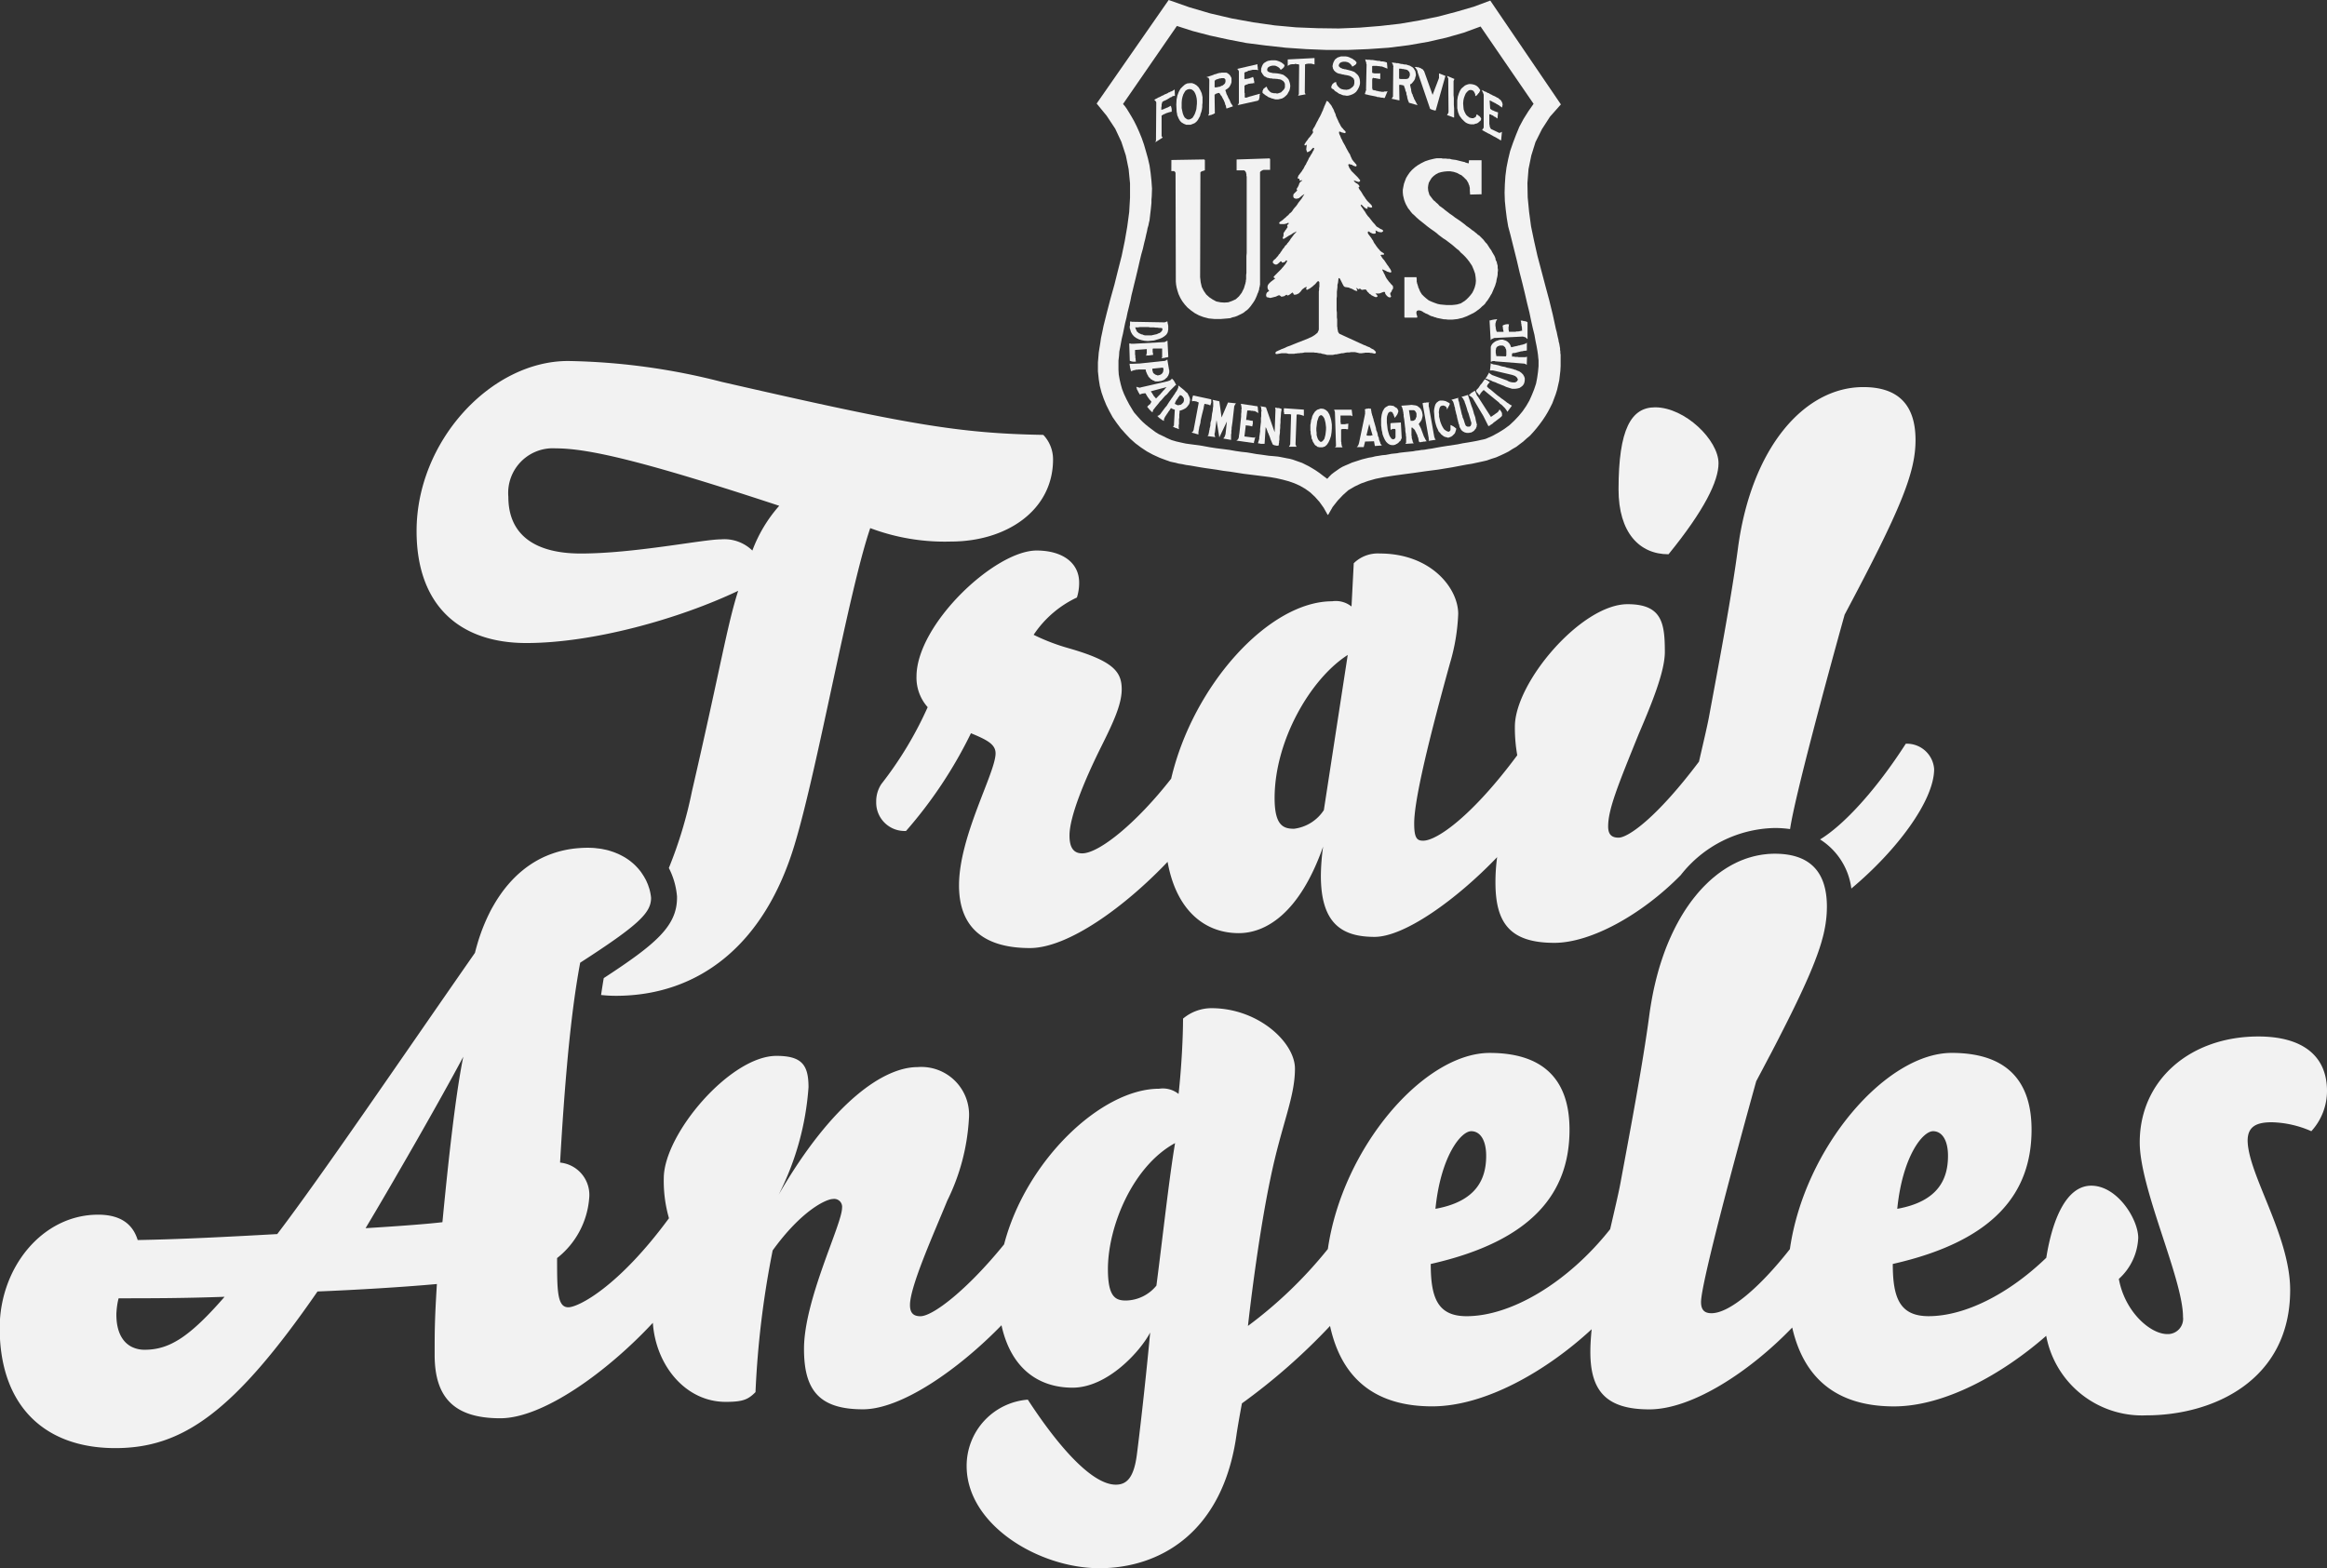 <svg xmlns="http://www.w3.org/2000/svg" width="215.094" height="145" viewBox="0 0 215.094 145">
  <rect x="0" y="0" width="215.094" height="145" fill="#333333" stroke="none"/>
  <g id="Group_384" data-name="Group 384" transform="translate(-1970.985 -4099)">
    <path id="Path_856" data-name="Path 856" d="M2019.632,4158.453c6.138,0,14.069-2.208,19.586-4.828-1.034,3.241-1.586,6.9-4.276,18.551a39.716,39.716,0,0,1-2.133,7.077,7.015,7.015,0,0,1,.745,2.529l.01.11V4182c0,2.634-1.974,4.3-6.772,7.434-.085.492-.167,1.014-.247,1.561a12.7,12.7,0,0,0,1.363.075c7.517,0,13.724-4.552,16.552-14.069,2.138-7.1,4.965-23.31,6.965-29.173a19.531,19.531,0,0,0,7.449,1.242c5.172,0,9.448-2.9,9.448-7.587a3.282,3.282,0,0,0-.9-2.275c-7.862-.138-12.551-.966-29.724-4.9a60.491,60.491,0,0,0-14.207-1.931c-7.1,0-14,7.38-14,15.724C2009.494,4154.935,2013.425,4158.453,2019.632,4158.453Zm2.69-18c2.965,0,7.931,1.1,20.69,5.311a13.22,13.22,0,0,0-2.483,4.138,3.709,3.709,0,0,0-2.9-1.035c-1.655,0-8,1.31-12.966,1.31-4.137,0-6.689-1.655-6.689-5.241A4.129,4.129,0,0,1,2022.322,4140.452Z" fill="#f2f2f2"/>
    <path id="Path_857" data-name="Path 857" d="M2055.7,4161.556a4.09,4.09,0,0,0,1.034,2.827,34.092,34.092,0,0,1-4.276,7.1,2.892,2.892,0,0,0-.482,1.655,2.626,2.626,0,0,0,2.758,2.69,40.99,40.99,0,0,0,6-9.035c1.517.621,2.276,1.035,2.276,1.862,0,1.793-3.379,7.656-3.379,12.207,0,3.931,2.345,5.793,6.552,5.793,3.545,0,8.789-3.832,12.728-7.972.772,4.351,3.317,6.593,6.581,6.593,2.414,0,5.586-1.724,7.793-8a20.736,20.736,0,0,0-.207,2.69c0,4.413,1.931,5.655,4.966,5.655,2.789,0,7.625-3.5,11.327-7.371a17.452,17.452,0,0,0-.156,2.337c0,3.792,1.379,5.586,5.448,5.586,3.342,0,8.051-2.569,11.679-6.263a11.3,11.3,0,0,1,8.706-4.355,9.919,9.919,0,0,1,1.4.1c.438-2.975,3.327-13.658,5.045-19.828,5.172-9.725,6.552-13.1,6.552-16.138,0-3.518-1.862-4.9-4.828-4.9-5.448,0-10.345,5.586-11.586,14.9-.621,4.69-1.862,11.173-2.69,15.656-.177.927-.523,2.378-.912,4.073-3.925,5.218-6.557,7.03-7.432,7.03-.621,0-.965-.276-.965-1.034,0-1.586.9-3.793,2.827-8.552,1.242-2.9,2.414-5.793,2.414-7.586,0-2.69-.276-4.414-3.448-4.414-4.276,0-10.414,7.241-10.414,11.311a14.569,14.569,0,0,0,.22,2.655c-4.1,5.535-7.394,7.9-8.7,7.9-.551,0-.827-.207-.827-1.586,0-1.793.9-6.138,3.31-14.827a18.43,18.43,0,0,0,.759-4.552c0-2.414-2.552-5.587-7.242-5.587a3.17,3.17,0,0,0-2.413.9l-.207,4a2.327,2.327,0,0,0-1.794-.483c-5.835,0-12.853,7.752-14.876,16.4-3.2,4.1-6.663,6.907-8.226,6.907-.9,0-1.172-.69-1.172-1.655,0-1.725,1.379-5.1,2.965-8.277,1.1-2.206,1.862-3.862,1.862-5.241,0-1.655-.827-2.621-4.9-3.793a18.845,18.845,0,0,1-3.242-1.241,9.81,9.81,0,0,1,4-3.449,4.433,4.433,0,0,0,.207-1.379c0-1.862-1.586-2.965-3.931-2.965C2062.94,4149.9,2055.7,4156.728,2055.7,4161.556Zm39.861-2-2.207,14.345a3.858,3.858,0,0,1-2.759,1.724c-.965,0-1.793-.276-1.793-2.828C2088.8,4167.487,2092.111,4161.762,2095.56,4159.556Z" fill="#f2f2f2"/>
    <path id="Path_858" data-name="Path 858" d="M2125.214,4150.246c3.31-4.07,4.621-6.76,4.621-8.415,0-2.137-3.1-5.172-5.863-5.172-2.206,0-3.379,2-3.379,7.586C2120.593,4148.246,2122.524,4150.246,2125.214,4150.246Z" fill="#f2f2f2"/>
    <path id="Path_859" data-name="Path 859" d="M2139.221,4176.611a6.316,6.316,0,0,1,2.892,4.54c4.233-3.539,7.652-8.145,7.652-11.043a2.524,2.524,0,0,0-2.621-2.345C2144.43,4171.99,2141.442,4175.265,2139.221,4176.611Z" fill="#f2f2f2"/>
    <path id="Path_860" data-name="Path 860" d="M2180.975,4202.761a9.57,9.57,0,0,1,3.655.827,5.512,5.512,0,0,0,1.449-3.724c0-3.31-2.345-5.034-6.345-5.034-6.275,0-10.965,4-10.965,9.793,0,4.275,4,12.62,4,16.137a1.412,1.412,0,0,1-1.448,1.586c-1.586,0-3.931-2.069-4.483-5.1a5.431,5.431,0,0,0,1.793-3.793c0-1.724-1.931-4.828-4.344-4.828-2.371,0-3.621,3.294-4.156,6.665-3.476,3.355-7.527,5.4-10.878,5.4-2.689,0-3.31-1.724-3.31-4.828,9.448-2.137,12.827-6.62,12.827-12.413,0-4.827-2.62-7.1-7.379-7.1-6.07,0-13.614,8.744-14.96,18.143-2.826,3.6-5.6,5.925-7.246,5.925-.62,0-.966-.276-.966-1.034,0-1.725,3.242-13.724,5.1-20.413l.472-.89c.238-.451.465-.883.687-1.305l.2-.373.278-.536.129-.247.288-.559c.033-.065.068-.132.1-.2l.285-.559c.027-.054.056-.11.083-.163l.314-.622.034-.067c.083-.166.163-.326.242-.487.03-.059.061-.121.09-.18l.28-.569.029-.06c.085-.175.167-.344.248-.512l.047-.1c.077-.161.151-.318.224-.473l.051-.108q.129-.274.249-.536l.008-.017c.078-.17.153-.336.227-.5l.015-.033c.077-.172.151-.339.222-.5l0,0q.108-.246.207-.483l0,0c.063-.15.123-.3.182-.439l.012-.03c.058-.143.114-.284.168-.422l.01-.025c.053-.135.1-.267.152-.4l.012-.032c.05-.133.1-.264.143-.392l.007-.019c.045-.128.088-.253.129-.376l.007-.019q.063-.187.118-.367l.005-.013c.037-.12.072-.238.106-.354l0-.012c.033-.114.064-.225.093-.335l.005-.018c.029-.112.057-.222.083-.331l0-.01c.025-.107.049-.212.071-.316l0-.015q.033-.156.06-.309l0-.011q.027-.152.05-.3l0-.012q.022-.149.04-.295v-.009c.012-.1.022-.192.031-.287v-.011c.009-.1.016-.191.022-.286v-.006c.006-.1.01-.191.013-.286h0c0-.108.006-.214.006-.32,0-3.517-1.862-4.9-4.827-4.9-.188,0-.376.008-.563.022-.059,0-.118.011-.178.017-.128.012-.255.026-.382.044-.069.009-.137.021-.205.033-.119.02-.238.043-.356.068l-.2.046c-.123.03-.245.064-.367.1-.06.017-.12.034-.18.053-.155.049-.308.1-.461.162l-.075.027q-.268.105-.532.23c-.045.021-.089.045-.134.067-.13.064-.26.131-.388.2l-.173.1c-.116.067-.231.136-.345.209l-.174.114c-.117.077-.232.158-.346.241l-.155.113q-.2.155-.4.321c-.027.022-.055.043-.082.066-.163.139-.324.283-.483.434l-.065.064c-.134.129-.265.261-.4.4-.044.046-.087.094-.13.141q-.162.175-.321.36l-.138.165c-.1.125-.205.252-.306.382-.042.055-.085.109-.127.165q-.168.223-.33.459c-.027.038-.055.076-.082.115a17.124,17.124,0,0,0-.9,1.485l-.078.143c-.154.291-.3.591-.447.9-.023.048-.044.1-.066.146-.138.3-.272.612-.4.931-.009.023-.019.046-.029.069-.13.331-.253.673-.372,1.02l-.069.206c-.115.348-.226.7-.328,1.067-.012.043-.023.087-.035.13-.094.341-.183.69-.265,1.045-.015.064-.031.128-.046.193-.085.377-.163.763-.235,1.155-.015.082-.029.165-.044.248-.071.407-.137.819-.194,1.241-.621,4.69-1.862,11.172-2.69,15.654-.179.943-.534,2.43-.931,4.16-3.875,4.9-9.115,8.047-13.274,8.047-2.69,0-3.311-1.724-3.311-4.828,9.449-2.137,12.827-6.62,12.827-12.413,0-4.827-2.62-7.1-7.379-7.1-6.066,0-13.607,8.735-14.958,18.129a40.16,40.16,0,0,1-7.386,7.111c.483-4.275,1.242-9.654,2.069-13.585,1.034-5.035,2.276-7.517,2.276-10.207,0-2.413-3.379-5.586-7.724-5.586a4.1,4.1,0,0,0-2.621.966c0,1.655-.137,4.482-.413,6.965a2.328,2.328,0,0,0-1.794-.483c-5.375,0-12.333,6.685-14.333,14.39-3.459,4.26-6.6,6.644-7.734,6.644-.621,0-.966-.276-.966-1.035,0-1.724,2.207-6.62,3.448-9.654a19.517,19.517,0,0,0,2-7.586,4.415,4.415,0,0,0-4.758-4.759c-3.034,0-7.793,3.1-12.827,11.793a25.867,25.867,0,0,0,2.758-9.93c0-2.07-.62-2.9-2.965-2.9-4.276,0-10.413,7.241-10.413,11.31a12.485,12.485,0,0,0,.479,3.7c-4.667,6.352-8.374,8.234-9.307,8.234-1.034,0-1.034-1.586-1.034-4.551a7.8,7.8,0,0,0,2.965-5.517,3,3,0,0,0-2.689-3.31c.02-.349.04-.7.061-1.06.008-.135.017-.272.025-.408.013-.218.027-.437.041-.658.01-.175.022-.351.033-.527s.023-.364.035-.547q.021-.308.042-.616c.009-.143.019-.286.029-.429.017-.239.033-.478.051-.718.005-.078.011-.155.017-.233.095-1.309.2-2.631.319-3.935l0-.02c.217-2.394.476-4.73.787-6.825h0c.061-.41.124-.809.188-1.2.008-.043.014-.087.022-.129.067-.4.137-.8.209-1.176,5.449-3.517,6.552-4.621,6.552-6a4.179,4.179,0,0,0-.062-.428c-.025-.13-.056-.261-.093-.391-.017-.06-.04-.119-.06-.179s-.047-.148-.075-.222-.053-.123-.079-.185-.06-.14-.093-.21-.065-.122-.1-.183-.073-.136-.114-.2-.076-.119-.115-.178-.087-.131-.134-.2-.088-.113-.133-.169-.1-.126-.156-.187-.1-.107-.149-.16-.117-.119-.178-.177-.11-.1-.166-.148-.132-.111-.2-.165-.12-.091-.182-.135-.148-.1-.225-.151-.129-.082-.2-.121-.164-.091-.249-.134-.139-.072-.212-.106c-.089-.041-.182-.078-.275-.116-.074-.03-.148-.06-.225-.088-.1-.035-.2-.066-.305-.1-.078-.023-.154-.048-.234-.069-.111-.029-.228-.051-.344-.075-.078-.016-.154-.034-.234-.047-.132-.022-.271-.037-.409-.052-.07-.008-.137-.019-.208-.025-.213-.017-.431-.026-.657-.026s-.462.01-.687.024l-.13.01c-.22.017-.437.039-.65.069h0c-.282.04-.557.093-.827.156l-.056.013q-.393.094-.768.22l-.056.019c-.253.087-.5.182-.741.289l-.007,0a9.07,9.07,0,0,0-1.378.764l-.069.046q-.3.205-.584.434l-.083.069c-.187.153-.37.313-.546.481-.02.019-.039.039-.06.058a11.11,11.11,0,0,0-1.064,1.193l-.037.046q-.244.322-.47.661c-.018.027-.036.052-.053.079-.146.221-.285.449-.418.682l-.059.1q-.2.347-.373.707l-.055.112c-.117.242-.229.488-.334.739-.016.037-.031.074-.047.112q-.158.381-.3.773c-.012.034-.024.068-.035.1-.095.269-.185.541-.268.817l-.019.068q-.129.434-.239.876c-6.965,10-14.275,20.758-18.275,26-4.965.276-9.034.483-12.9.552-.483-1.587-1.724-2.345-3.655-2.345-5.172,0-9.1,4.9-9.1,10.482,0,7.034,4,11.1,10.69,11.1,6.206,0,10.964-3.31,18.688-14.482,3.517-.138,8.068-.414,11.034-.69-.207,3.38-.207,4.345-.207,6.552,0,3.931,1.793,5.861,6.069,5.861,3.976,0,9.924-4.336,14.1-8.824.272,3.933,3.02,7.307,6.73,7.307,1.585,0,2.069-.206,2.758-.9a85.645,85.645,0,0,1,1.586-13.1c2.69-3.724,4.965-4.758,5.586-4.758a.732.732,0,0,1,.828.827c0,1.517-3.517,8.483-3.517,13.034,0,3.793,1.379,5.586,5.447,5.586,3.594,0,8.89-3.739,12.808-7.771.868,3.977,3.405,5.771,6.571,5.771,3.241,0,6.276-3.379,7.172-5.1-.483,5.172-1.034,9.792-1.241,11.379-.276,2-.9,2.689-1.931,2.689-2.207,0-5.31-3.517-8.138-7.861a6.132,6.132,0,0,0-5.654,6.137c0,5.448,6.689,9.448,12.275,9.448,5.447,0,11.447-3.172,12.689-12.482.206-1.311.482-2.759.482-2.759a56.736,56.736,0,0,0,8.144-7.157c1.044,4.79,4.094,7.433,9.442,7.433,4.922,0,10.608-3.305,14.74-7.13-.074.747-.12,1.456-.12,2.1,0,3.586,1.448,5.31,5.448,5.31s9.351-3.549,13.21-7.567c1.074,4.7,4.115,7.291,9.41,7.291,4.659,0,10-2.963,14.067-6.525a9.02,9.02,0,0,0,9.242,7.353c6.207,0,13.309-3.242,13.309-11.586,0-5.034-3.931-10.758-3.931-13.861C2178.768,4203.175,2179.527,4202.761,2180.975,4202.761Zm-31.308.827c.827,0,1.379.828,1.379,2.276,0,2.069-.827,4.207-4.689,4.9C2146.839,4205.933,2148.7,4203.588,2149.667,4203.588Zm-42.688,0c.828,0,1.379.828,1.379,2.276,0,2.069-.827,4.207-4.689,4.9C2104.152,4205.933,2106.014,4203.588,2106.979,4203.588Zm-116.926,17.145c-.348.352-.68.668-1,.951s-.625.532-.923.752a8.1,8.1,0,0,1-1.286.791,5.614,5.614,0,0,1-1.232.434,5.422,5.422,0,0,1-.826.119c-.139.01-.28.014-.422.014a2.617,2.617,0,0,1-1.28-.307,2.224,2.224,0,0,1-.6-.486,2.652,2.652,0,0,1-.439-.719,3.566,3.566,0,0,1-.19-.611,4.564,4.564,0,0,1-.084-.528c-.018-.187-.028-.383-.028-.59,0-.065,0-.142.007-.227s.012-.179.022-.278c.013-.131.03-.271.052-.411a4.891,4.891,0,0,1,.126-.6h1.071c1.084,0,2.209-.005,3.412-.017.8-.009,1.637-.022,2.519-.041s1.808-.046,2.791-.08C1991.135,4219.6,1990.576,4220.205,1990.053,4220.733Zm23.758-24.041c-.078.375-.155.783-.231,1.217s-.151.894-.225,1.374q-.075.48-.147.984t-.143,1.026c-.07.521-.139,1.053-.206,1.59q-.066.538-.131,1.079c-.022.18-.043.36-.064.54-.042.36-.083.719-.123,1.075s-.079.71-.117,1.059c-.057.524-.111,1.037-.163,1.533-.017.165-.034.329-.051.49q-.049.484-.095.941c-.069.683-.131,1.314-.184,1.871-.018.185-.036.362-.052.531l-.535.058-.591.058c-1.231.115-2.736.225-4.159.32l-.932.06c-.3.02-.6.038-.886.055h0c.569-.948,1.276-2.146,2.052-3.477l.594-1.021c.4-.7.819-1.416,1.239-2.147.286-.5.574-1,.861-1.5l.056-.1c.494-.866.984-1.732,1.459-2.575l.021-.038c.3-.531.59-1.052.872-1.558l.008-.015.006-.011c.341-.613.667-1.2.973-1.762l.039-.071c.141-.259.278-.51.409-.754l.069-.127c.131-.242.258-.478.377-.7Zm64.066,21.171a3.711,3.711,0,0,1-2.827,1.38c-.966,0-1.656-.345-1.656-2.9,0-3.931,2.276-9.517,6.207-11.655C2079.049,4207.933,2078.428,4213.657,2077.877,4217.863Z" fill="#f2f2f2"/>
    <path id="Path_861" data-name="Path 861" d="M2074.07,4110.9l.568,1.213.413,1.264.258,1.264.129,1.316v1.316l-.078,1.342-.18,1.342-.232,1.341-.284,1.368-.336,1.316-.335,1.342-.361,1.29-.336,1.29-.309,1.238-.078.387-.077.362-.078.361-.051.361-.052.335-.052.31-.051.336-.026.309-.026.31-.026.284v.825l.026.258.026.233.026.258.1.619.155.593.206.594.233.567.283.568.31.568.361.516.387.516.413.464.439.465.49.438.516.387.542.362.568.309.619.284.619.232.155.052.206.077.233.052.258.052.283.077.336.052.361.077.387.052.439.077.438.077.491.078.541.077.542.078.594.1.619.077.645.1.645.1.619.077.62.077.619.078.593.077.568.1.568.13.567.154.516.181.516.232.491.284.464.335.439.413.413.465.387.542.361.645h.051l.413-.723.465-.593.49-.516.49-.439.568-.335.594-.284.645-.232.722-.207.774-.155.826-.129.929-.129.98-.129,1.084-.155,1.187-.154,1.264-.207,1.368-.258.49-.077.464-.1.465-.1.438-.1.439-.155.413-.129.413-.18.387-.181.361-.181.361-.232.361-.206.336-.258.309-.232.31-.284.31-.258.284-.31.309-.361.284-.361.284-.387.258-.387.232-.388.207-.387.206-.412.155-.413.155-.413.129-.413.1-.439.1-.438.052-.439.051-.439.026-.464v-1.032l-.026-.155v-.155l-.026-.129v-.154l-.025-.129-.026-.155-.026-.155-.052-.181-.025-.18-.052-.207-.052-.232-.051-.258-.078-.284-.284-1.316-.335-1.367-.361-1.342-.361-1.368-.362-1.367-.309-1.368-.284-1.367-.181-1.342-.129-1.342-.025-1.316.1-1.29.258-1.264.387-1.239.593-1.186.749-1.162,1.006-1.135-6.528-9.6-1.523.567-1.6.465-1.652.438-1.754.362-1.806.309-1.832.207-1.91.154-1.935.078-1.961-.026-1.961-.077-1.987-.181-1.987-.284-1.986-.361-1.987-.464-1.935-.568-1.91-.671-6.657,9.573.929,1.135Zm5.7-9.5,1.444.464,1.574.413,1.652.361,1.729.336,1.806.232,1.858.206,1.883.129,1.909.078h1.91l1.909-.078,1.884-.129,1.858-.232,1.78-.31,1.7-.387,1.625-.464,1.549-.568,4.9,7.148-.49.7-.439.7-.387.722-.309.749-.284.748-.258.748-.181.748-.155.775-.1.774-.052.774-.025.774.025.774.078.774.1.8.129.774.207.774.309,1.238.284,1.136.258,1.109.258,1.007.232.954.207.9.206.826.155.748.155.7.155.619.1.568.1.49.077.439.052.361.026.284.026.232v.542l-.052.542-.077.542-.1.516-.18.541-.207.516-.232.517-.284.49-.335.49-.361.439-.413.438-.439.413-.49.361-.542.336-.568.309-.593.259-.181.051-.258.052-.335.077-.413.078-.439.077-.49.077-.49.1-.516.077-.516.077-.49.078-.439.077-.413.078-.361.051-.284.052-.232.026h-.078l-.283.051-.258.026-.259.052-.258.025-.232.026-.258.026-.232.026-.232.026-.258.051-.258.026-.258.026-.258.051-.284.052-.31.026-.309.052-.336.051-.309.078-.31.051-.31.077-.309.078-.31.1-.31.1-.309.1-.284.129-.31.129-.284.129-.258.154-.258.181-.258.181-.232.18-.206.207-.181.206-.387-.284-.335-.258-.336-.232-.335-.206-.31-.181-.31-.155-.309-.155-.284-.1-.284-.1-.284-.1-.283-.078-.284-.051-.258-.052-.258-.051-.284-.052-.258-.026-.284-.026-.31-.025-.361-.052-.361-.052-.413-.051-.439-.078-.464-.077-.49-.052-.542-.077-.568-.1-.593-.078-.62-.077-.645-.1-.7-.129-.723-.1-.748-.1-.464-.1-.439-.1-.439-.129-.413-.181-.361-.181-.387-.18-.335-.206-.31-.233-.309-.232-.284-.232-.258-.232-.233-.233-.206-.232-.181-.206-.18-.207-.129-.206-.31-.516-.258-.49-.232-.491-.181-.464-.129-.465-.1-.438-.077-.439-.026-.438v-.852l.051-.413.026-.413.078-.387.077-.413.077-.412.1-.413.1-.49.1-.491.129-.516.1-.49.129-.516.129-.542.1-.516.129-.516.129-.542.129-.516.129-.542.129-.542.129-.567.129-.542.154-.542.129-.568.1-.387.077-.361.077-.31.052-.283.078-.258.051-.258.052-.207.026-.232.025-.207.026-.232.026-.206.026-.232.026-.258.025-.258v-.284l.026-.31.026-.722-.052-.723-.077-.722-.1-.7-.155-.671-.181-.645-.18-.619-.207-.594-.232-.567-.232-.516-.232-.465-.233-.413-.232-.387-.206-.335-.181-.258-.181-.206Z" fill="#f2f2f2"/>
    <path id="Path_862" data-name="Path 862" d="M2092.364,4111.23l-.077.129-.232.31-.1.1-.1.155-.1.129-.077.1-.052.1-.077.1.052.1.1-.026.077-.077-.052.464.077.258.1-.026.1-.052.129-.078.077-.1.155-.155.1.026-.052.207-.077.1-.052.129-.1.155-.077.129-.052.1-.077.1-.052.129-.077.155-.1.18-.052.129-.077.1-.155.31-.078.1-.052.1-.077.1-.258.335-.026.1-.052.1.077.078h.1v.1l.052.1.1-.051.1-.026-.052.1-.1.052-.077.1-.052.1-.026.1-.1.207-.077.1-.026.1.052.1-.335.335-.026.1v.155l.052.1.1.052.129.026.129-.026.1-.026.129-.1.155-.129.232-.155-.052.1-.077.1-.052.1-.1.155-.206.258-.078.1-.077.129-.155.207-.077.077-.129.155-.1.155-.077.1-.077.077-.129.1-.1.129-.129.1-.129.129-.129.1-.077.077-.129.1-.155.1-.1.1.026.1.1.026h.335l.129-.026.1-.026.1-.052h.1l-.026.1-.1.077-.026.1.052.1-.077.1-.052.1-.077.077-.052.1-.077.1-.052.1v.207l-.026.1-.052.1.026.1h.1l.284-.181.155-.1.155-.078.129-.077.1-.078.207-.1.1-.078-.026.1-.155.155-.232.31-.1.129-.077.129-.155.207-.077.078-.077.129-.1.077-.077.1-.052.1-.077.078-.077.1-.052.1-.1.129-.077.129-.1.1-.077.129-.1.1-.077.1-.078.078-.1.077-.077.078-.052.1.026.129.1.078.1.052h.129l.1-.052.181-.155.077-.078h.1l.026.1h.1l.1-.026.1-.052.1-.129.1.052-.077.155-.1.155-.129.155-.077.1-.077.078-.077.1-.722.723.026.1.129.052-.335.258-.1.078-.181.181-.077.129-.026.1v.129l.026.1.052.1.077.078-.207.155-.052.1-.026.1v.1l.052.129.129.026.206.052.516-.129.206-.1.1-.026.1.052.077.078h.1l.207-.052.1-.078.1-.051.077.077.1-.026.129-.077.129-.1.1-.077.078.077.052.129h.129l.129-.026.207-.1.155-.155.155-.206.207-.155.1-.052.129-.026-.052.1-.026.1.077.077.258-.129.181-.129.1-.078.077-.077.1-.078.077-.077.129-.155.077-.078h.1l.052.1v.413l-.026.1v.181l-.026.155v3.509l-.026.1-.1.207-.258.207-.155.1-.181.1-.129.051-.1.052-.516.207-.465.181-.387.155-.31.129-.284.1-.206.1-.181.077-.155.052-.1.052-.181.077-.206.1-.077.1.026.1.1.026.31-.052.129-.025h.438l.129.025.1.026h.516l.1-.026h.1l.129-.025h.129l.129-.026h.129l.155-.026.1-.026h.826l.129.026h.129l.258.052h.129l.129.051.155.026.129.026.18.052h.516l.129-.026.1-.026h.129l.1-.026.258-.052.1-.025h.129l.129-.026.1-.026.181-.026h.181l.155-.026h.361l.129.026.31.078h.206l.1-.026h.1l.1-.026h.387l.129.026h.1l.207.051h.1l.077-.077-.026-.1-.181-.181-.258-.129-.1-.078-.258-.1-.155-.078-.155-.052-.155-.077-.18-.078-1.91-.877-.077-.1-.052-.1-.026-.155-.026-.1v-.1l-.026-.129v-.645l-.026-.181v-.439l-.026-.232v-1.084l.026-.206v-.413l.026-.207.026-.232v-.207l.052-.181.026-.232.026-.207.1.026.1.181.207.413.077.129.1.078.361.052.1.051.155.052.155.077.129.078.155.052h.1l-.026-.1-.052-.1v-.1l.155.155.1-.052h.1l.077.077.1.026.1-.026h.1l.1-.025.1.1.077.129.1.078.077.1.1.052.077.077.258.129.129.051h.1l.1-.077-.052-.1-.155-.155h.335l.1-.026.258-.1.1-.026.1.026v.1l.051.1.078.1.077.078.1.077.1.026h.1l.052-.1-.052-.1-.026-.1v-.1l.077-.078.052-.1.052-.129.077-.1v-.129l-.026-.129-.181-.181-.077-.1-.077-.077-.232-.31-.1-.181-.077-.181-.077-.129-.052-.129-.078-.129-.026-.1.1.026.1.051.129.052.129.078.1.025.155.052h.1l.026-.1-.052-.129-.052-.1-.078-.1-.077-.129-.1-.129-.31-.464-.077-.077-.1-.129-.155-.258.1-.026h.207l.026-.1-.1-.078-.129-.077-.129-.1-.1-.129-.077-.077-.1-.129-.077-.1-.1-.155-.077-.1-.077-.129-.052-.129-.077-.1-.077-.129-.31-.413-.026-.1.026-.1h.1l.077.078.207.1.1.026h.129l.1-.052v-.1l-.026-.155.31.155h.1l.1.026.1-.026.1-.078-.026-.1-.129-.077-.129-.052-.1-.078-.1-.051-.129-.078-.1-.129-.129-.155-.1-.1-.1-.129-.077-.1-.1-.129-.077-.1-.1-.1-.155-.207-.155-.258-.1-.129-.077-.129-.1-.129-.1-.155.077-.078.232.232.129.1.1.052h.1v-.1l.026-.1.1.052.206.052.1-.052-.026-.1-.052-.1-.387-.387-.155-.207-.077-.129-.1-.129-.232-.387-.155-.207-.052-.1-.026-.1.1-.051-.052-.1-.077-.1-.1-.078-.1-.051-.1-.078-.077-.077-.026-.1.1.052.1.026.129.051.129.026.1-.051.026-.1-.232-.284-.594-.593-.052-.1-.077-.1-.077-.129-.026-.1-.052-.1.052-.1.31.077.1.077.1.026.129.052.1-.078-.052-.129-.077-.077-.078-.1-.077-.077-.155-.207-.052-.129-.052-.1-.1-.258-.077-.1-.258-.465-.1-.206-.207-.361-.077-.181-.077-.129-.1-.258-.052-.1-.052-.155.026-.129.1.026.1.051.31.078.1-.078-.052-.1-.155-.155-.077-.1-.1-.1-.1-.155-.077-.155-.1-.181-.052-.129-.1-.207-.052-.129-.052-.1-.026-.129-.052-.129-.077-.155-.026-.1-.078-.155-.077-.129-.077-.155-.31-.387-.129-.052-.052.1-.026.1-.052.1-.052.129-.052.1-.026.1-.052.1-.026.1-.1.207-.077.18-.129.258-.078.129-.1.207-.077.129-.232.464-.077.1-.1.206Z" fill="#f2f2f2"/>
    <path id="Path_863" data-name="Path 863" d="M2079.257,4114.765v.052h.258v.026h.052v.026h.026v.026l.026.026v.025l.026.026v.078l.026,9.985.026.284.052.284.077.284.1.31.155.335.181.31.232.31.258.284.31.258.361.258.387.207.413.155.49.129.542.052h.568l.619-.052.258-.025.206-.078.232-.052.207-.077.206-.1.207-.1.18-.1.155-.129.181-.129.155-.155.155-.181.129-.181.129-.18.129-.207.1-.207.1-.232.026-.077.026-.078.052-.1.026-.078.026-.077.026-.078.026-.077v-.1l.026-.078.026-.078v-.077l.026-.078v-10.424l.026-.026v-.026h.026l.026-.026.026-.026h.026l.026-.026.026-.025h.026l.026-.026h.052l.026-.026h.619v-1.006h-.026v-.026l-.026-.026-3.019.1h-.026v1.006h.7l.026.025.026.026h.026l.026.026.026.026v.052l.026.026.026.051v.052l.026.051v.181l.026.052v7.07l-.026.284v1.574l-.026.181v.387l-.026.1v.1l-.026.078v.051l-.155.516-.206.413-.258.335-.284.258-.335.155-.361.129-.361.025-.361-.025-.387-.078-.335-.181-.31-.207-.284-.258-.232-.335-.181-.361-.1-.438-.052-.464.026-9.625v-.077h.026v-.026h.026v-.026h.026l.026-.026.31-.1v-.955l-.077-.051-3.019.051Z" fill="#f2f2f2"/>
    <path id="Path_864" data-name="Path 864" d="M2104.285,4113.63h-.49l-.155.026-.129.026-.413.1-.387.129-.361.18-.31.181-.284.207-.258.232-.207.232-.18.258-.155.258-.1.258-.1.284-.052.258-.052.284v.258l.026.258.052.232.052.207.077.207.077.181.1.18.1.181.129.155.129.181.155.181.181.155.181.181.232.207.232.181.258.206.284.232.31.232.335.232.206.155.207.181.206.155.207.155.206.129.207.155.206.155.232.181.18.155.207.181.206.155.181.206.206.181.207.207.181.207.181.232.258.387.155.361.129.361.052.335.026.335-.026.284-.078.31-.1.258-.129.258-.155.207-.181.206-.18.181-.181.155-.207.129-.155.1-.181.052-.181.051-.206.026-.258.026h-.49l-.284-.026-.284-.026-.258-.051-.284-.1-.258-.1-.284-.129-.232-.181-.207-.181-.206-.207-.155-.258-.129-.31-.026-.052-.026-.052v-.078l-.026-.051-.026-.052v-.051l-.026-.052-.026-.078v-.051l-.026-.052v-.284l-.026-.078.026-.077H2100.8v3.715h.026v.026h1.135l.026-.026v-.1l-.026-.078-.026-.052v-.051l-.026-.052v-.155l.026-.052v-.025l.026-.026.026-.026h.052l.026-.026h.155l.026.026h.077l.026.026h.026l.026.026h.026l.026.025h.026l.026.026.026.026.026.026h.052l.1.077.129.052.129.052.129.077.1.052.129.052.129.026.1.051.129.026.129.052.129.026.129.025.129.026.129.026.129.026h.129l.232.026h.438l.232-.026.232-.026.206-.052.232-.051.207-.078.206-.077.207-.1.206-.1.207-.1.206-.129.207-.155.206-.155.181-.181.129-.1.129-.129.1-.155.129-.155.1-.155.1-.155.1-.18.1-.155.077-.181.077-.181.077-.181.077-.181.052-.181.052-.155.026-.181.026-.129.052-.207.026-.181v-.181l.026-.155v-.129l-.026-.129v-.207l-.026-.1-.026-.1-.026-.077v-.078l-.052-.077-.026-.052-.026-.078-.026-.077v-.078l-.052-.1-.026-.078-.077-.129-.077-.129-.077-.129-.077-.155-.1-.129-.1-.155-.1-.155-.1-.155-.129-.129-.1-.129-.1-.129-.1-.1-.1-.1-.077-.078-.1-.1-.129-.077-.1-.1-.129-.1-.155-.129-.155-.1-.155-.129-.181-.129-.181-.129-.181-.155-.206-.155-.207-.155-.232-.155-.232-.155-.232-.181-.232-.155-.232-.181-.206-.155-.181-.155-.181-.129-.181-.129-.129-.155-.155-.129-.129-.129-.129-.1-.1-.129-.077-.1-.077-.1-.077-.1-.052-.078-.026-.1-.077-.258-.026-.284.026-.232.052-.232.129-.232.129-.207.181-.181.206-.155.232-.129.258-.077.284-.052.284-.026h.284l.31.052.31.1.284.155.129.052.077.077.1.078.077.078.077.077.078.078.077.077.052.1.052.077.052.1.026.1.052.1.026.129.026.1v.232l.026.387,1.058-.026v-3.148h-1.161l-.026.284h-.077l-.026-.026h-.077l-.026-.026h-.052l-.026-.026h-.052v-.026l-.232-.051-.206-.052-.207-.052-.206-.052-.207-.025-.181-.026-.18-.052h-.207l-.155-.026h-.335Z" fill="#f2f2f2"/>
    <path id="Path_865" data-name="Path 865" d="M2111.768,4133.627l-.155-.155-.18-.129-.258-.1-.052-.026-.026-.025h-.077l-.052-.026-.077-.026-.077-.026-.1-.026-.1-.025-.1-.026-.129-.026-.129-.026-.129-.052-.129-.026-.155-.025-.181-.052-.155-.052-.361-.077h-.1l-.026-.026h-.052l-.026-.026h-.052l-.026-.026h-.026l-.026-.026-.026-.026-.077.7.052-.026h.258l.026.026h.052l1.651.387.155.052.129.051.1.078.077.077.026.052.052.1v.052l-.052.078-.026.051-.077.052-.1.052h-.232l-.155-.026-.181-.052-.18-.1-1.342-.49h-.026l-.026-.026-.026-.026h-.052v-.026l-.026-.026h-.026l-.026-.026h-.026v-.025l-.026-.026-.026-.026-.026-.026-.026.026-.026.052v.025l-.026.026-.026.052-.026.026-.026.052v.025l-.026.026-.026.052-.026.026-.026.051-.026.026-.026.026-.026.052h.026l.052.026h.052l.077.051.1.026.1.052.1.026.129.077.155.052.155.052.155.077.207.078.181.077.206.078.207.1.31.1.258.078h.258l.207-.026.207-.052.155-.1.155-.129.1-.155.052-.155.026-.181v-.181l-.052-.155Z" fill="#f2f2f2"/>
    <path id="Path_866" data-name="Path 866" d="M2075.438,4132.363l.052.026h.026l.026.025h.077l.052.026h.284l.026-.026v-.051l-.026-.052v-.155l-.026-.078v-.206l-.026-.078v-.438l1.084-.078v.387l-.026.026v.1l-.026.026v.077l.052-.025h.232l.052-.026h.155l.026-.026h.129v-.052l-.026-.051v-.1l-.026-.052v-.284l.026-.051h.852v.826h-.026v.025l-.026.026v.026h.052l.026-.026h.155l.026-.026h.077l.052-.025h.077l.052-.026h.052l.052-.026-.077-1.5h-.026l-.026.026h-.026l-.026.026h-.026l-.026.025h-.026l-.026.026h-.026l-.026.026h-.052l-2.838.155h-.232l-.026-.026h-.128l.051,1.6Z" fill="#f2f2f2"/>
    <path id="Path_867" data-name="Path 867" d="M2075.36,4130.763h0v0Z" fill="#f2f2f2"/>
    <path id="Path_868" data-name="Path 868" d="M2109.884,4129.111v.129l.026.025v.181l.026.026v.078l.026.051v.078h-.619l-.026-.052-.026-.077-.026-.078v-.052l-.026-.077v-.129l-.026-.052v-.258l.026-.052v-.052l.026-.051v-.052l.026-.026v-.026l.026-.026v-.026l.026-.025.026-.026v-.026h-.129l-.026.026h-.155l-.052.026h-.077l-.052.025h-.052l-.052.026h-.077l-.026.026.1,1.806.026-.026.026-.025.026-.026.026-.026.052-.026h.026l.026-.026h.026l.026-.026h.052l.026-.026h.1l2.554-.129.052.026h.052l.026.026h.052l.026.026H2112l.026.026h.026l.026.025v.026l.026.026.026.026h.026l.026.026V4128.8l-.026-.026-.052-.025-.026-.026h-.052l-.052-.026h-.077l-.052-.026h-.1l-.026-.026h-.181l.026.026v.052l.026.051v.129l.026.051v.129l.026.051v.078l.026.077v.181l.026.1h-.052l-.052.025h-.052l-.052.026h-.077l-.077.026h-.181l-.077.026h-.594l-.026-.026v-.1l-.026-.052v-.284l.026-.052v-.129l.026-.052h-.155l-.026-.026-.026.026h-.1l-.026.026h-.052l-.052.026h-.026l-.052.026-.052.026Z" fill="#f2f2f2"/>
    <path id="Path_869" data-name="Path 869" d="M2110.529,4136.388l-.1-.077-.129-.078-.129-.1-.129-.1-.129-.1-.155-.1-.155-.129-.181-.129-.155-.129-.155-.129-.181-.155-.155-.129-.181-.129-.155-.155v-.077l.026-.026v-.026l.026-.052.026-.026.026-.025v-.026l.026-.026.026-.026.026-.026.026-.025.026-.026.026-.026-.026-.026h-.026l-.026-.026-.026-.026h-.026l-.026-.026-.026-.025-.026-.026h-.026l-.026-.026h-.026l-.026-.026-.052-.026h-.026l-.052-.026-.026-.025-.052.077-.077.1-.052.078-.052.078-.077.1-.077.077-.052.078-.052.077-.052.078-.052.077-.052.052-.052.052-.052.052-.026.051-.026.026v.052l.026.026v.025l.026.026v.026l.026.026.026.026.026.026.026.025.026.026.026.052.026.026.026.051.052.026.026-.026v-.051h.026l.026-.052v-.026l.026-.026.026-.025.026-.026.026-.052.026-.026.026-.026.052-.051.026-.026.026-.026.052-.052.31.258,1.135.929.052.078.077.051.078.052.052.052.077.077.052.052.052.052.052.051.052.052.026.052.052.051.026.052.026.026.026.052.026.051.026.026.413-.567-.1-.052Z" fill="#f2f2f2"/>
    <path id="Path_870" data-name="Path 870" d="M2109.807,4137.136l-.026-.026-.026-.052-.026-.026-.026-.051-.026-.026-.026-.026-.026-.052-.026-.026-.026.026v.026l-.026.026v.026l-.026.026-.026.025v.026l-.026.026-.026.026-.026.026-.026.026-.594.413-1.161-1.806-.026-.051-.026-.026-.052-.052-.026-.052-.026-.052-.026-.051v-.026l-.026-.052-.026-.026v-.051l-.026-.026v-.026l-.026-.052-.026-.025v-.052h-.026l-.026.026-.052.026-.026.025-.052.026-.026.026-.052.026-.026.026-.052.026-.026.025-.052.026-.026.052-.026.026-.052.026-.026.025-.026.026.026.026h.026l.026.026.026.026.052.026.026.026.026.026h.026l.026.025.026.026.026.026.026.026.026.026.026.026v.025l.955,1.6.464.929h.026l.026-.026h.026l.052-.026.052-.051.052-.026.077-.052.078-.051.077-.078.1-.078.077-.051.129-.1.1-.077.129-.1.129-.1.129-.129v-.232l-.026-.026Z" fill="#f2f2f2"/>
    <path id="Path_871" data-name="Path 871" d="M2101.834,4105.27l.026.026v.026l.026.051.026.026.026.026.026.026v.052l.026.025v.026l.026.026v.078l1.161,3.406.052.026.026.026h.052l.026.025h.052l.026.026h.026l.052.026h.077l.026.026h.1l.9-3.2-.593-.232v.438l-.026.026v.077h-.026v.026l-.542,1.419-.774-2.167-.026-.052-.052-.051-.026-.052-.052-.052-.077-.026-.052-.051-.077-.026-.052-.026-.077-.026-.052-.026h-.129l-.052-.026h-.1l-.052.026.026.026Z" fill="#f2f2f2"/>
    <path id="Path_872" data-name="Path 872" d="M2083.9,4137.6l-.206-1.5-.619-.129V4136l.026.052v.052l.026.026v.49l-.026.052v.1l-.026.232-.052.232-.026.232-.026.206-.026.181-.052.155-.026.155v.155l-.026.129-.026.1-.026.1v.078l-.026.052v.077l-.026.052v.1l-.026.026v.1l-.026.026v.052l-.026.026-.026.026v.025h-.026v.026l.722.1-.026-.026v-.026l-.026-.026v-.077l-.026-.026v-.181l.026-.026.155-1.187.258,1.6.7-1.471-.129,1.187-.026.026v.078l-.026.025v.026l-.026.026v.052l-.026.026-.026.026-.026.026v.025l-.026.026-.026.026.722.129v-.49l.026-.129v-.232l.026-.129v-.155l.026-.155.026-.181.026-.181.155-1.367v-.078l.026-.026v-.052l.026-.025.026-.026v-.026l.026-.026v-.026l.026-.026.026-.025v-.026h.026l-.748-.078Z" fill="#f2f2f2"/>
    <path id="Path_873" data-name="Path 873" d="M2094.274,4107.283l.077.1.1.078.1.051.1.078.077.052.1.051.1.026.1.052.077.026.1.026h.1l.1.025h.181l.207-.051.206-.078.181-.1.155-.129.129-.18.1-.181.077-.181.052-.207v-.207l-.026-.207-.052-.18-.1-.181-.155-.155-.181-.155-.258-.1-.284-.077-.31-.078h-.077l-.052-.026h-.077l-.052-.026-.026-.025h-.052l-.026-.026h-.026l-.052-.026-.026-.026-.026-.026-.026-.026-.026-.025-.026-.026-.026-.026v-.078l.026-.1.052-.077.052-.052.077-.052.1-.026.1-.026h.206l.129.026.1.026.1.052.1.077.077.078.077.1.052.1.026-.026h.026l.052-.026.026-.026.052-.026.026-.026.052-.026.026-.025.052-.052.026-.026v-.026l.026-.051v-.078l-.026-.026-.026-.026-.077-.1-.129-.077-.129-.1-.129-.052-.155-.077-.155-.052-.155-.026h-.464l-.155.052-.155.052-.1.077-.129.1-.078.129-.077.155-.026.1-.026.052v.077l-.026.078v.052l.026.077v.078l.026.051.026.052.026.052.026.052.052.051.052.052.052.052.052.025.077.052.026.026h.052l.026.026h.026l.052.026h.077l.052.026h.052l.052.025h.052l.052.026h.078l.077.026.31.052.1.026.078.025.077.026.077.052.052.026.052.052.052.025.052.052.026.052.026.077.026.052v.284l-.026.078v.051l-.026.052-.026.026-.026.052-.052.051-.052.052-.052.026-.052.052-.077.051-.052.026-.078.026-.077.026h-.077l-.077.026-.1-.026h-.129l-.077-.026h-.052l-.078-.026-.052-.026-.052-.026-.077-.051-.026-.026-.052-.052-.052-.051-.052-.052-.026-.052-.052-.077-.026-.078-.026-.078v-.077h-.052l-.052.026h-.026l-.052.026-.026.025-.026.026-.052.026-.026.026-.026.026-.026.052-.026.025v.026l-.026.052-.026.026v.1l-.026.052.1.1Z" fill="#f2f2f2"/>
    <path id="Path_874" data-name="Path 874" d="M2087.642,4105.76l.026.052.026.051.052.052.026.052.052.051.052.052.077.026.052.026.077.052h.026l.026.025h.077l.052.026h.077l.052.026h.155l.077.026h.129l.335.026.1.025h.077l.077.026.077.026.052.026.052.052.077.026.026.051.052.052.026.052.026.051.026.078v.335l-.026.026-.026.077-.026.026-.026.052-.052.051-.052.052-.052.052-.052.051-.052.052-.077.026-.078.026-.077.026-.077.026h-.077l-.1-.026h-.181l-.077-.026h-.052l-.077-.026-.052-.026-.052-.026-.052-.051-.052-.052-.052-.052-.052-.051-.026-.052-.052-.078-.026-.077-.026-.078h-.052l-.026.026-.052.026-.026.026-.026.026-.052.026-.026.025-.026.026-.026.026-.026.052v.026l-.026.051-.026.026v.207l.1.077.1.078.1.078.1.051.1.078.1.051.1.026.1.052.1.026.1.025.077.026.1.026h.284l.1-.026.232-.051.181-.1.155-.129.155-.155.1-.181.1-.181.052-.206.026-.207-.026-.207-.052-.181-.077-.207-.129-.155-.181-.155-.181-.129-.258-.077-.284-.052-.335-.026h-.1l-.052-.026h-.077l-.052-.026h-.052l-.026-.026h-.052l-.026-.025h-.026l-.026-.026-.052-.026-.026-.026-.026-.026v-.026l-.026-.077.026-.1.026-.077.052-.052.077-.051.1-.052.1-.026.1-.026h.206l.129.026.1.052.1.051.1.078.077.077.052.1h.026l.026-.026.052-.026.026-.026.026-.026.052-.025.026-.052.052-.026.026-.052.026-.025v-.052l.026-.026v-.026l-.026-.052v-.025l-.052-.052-.1-.077-.1-.078-.155-.078-.129-.051-.155-.052-.155-.026h-.335l-.155.026-.155.026-.129.052-.129.077-.129.078-.1.129-.077.155-.052.155-.026.077v.284l.026.051Z" fill="#f2f2f2"/>
    <path id="Path_875" data-name="Path 875" d="M2090.042,4105.063h.026l.026-.026h.026v-.026h.026l.026-.025h.052v-.026h.1l.052-.026h.258l.052-.026h.1l.052.026h.129l.052.026h.026l.026.026-.026,2.658v.051l-.077.155.7-.129-.077-.155v-.052l.026-2.554.026-.026h.052l.026-.026h.1l.026-.026h.335l.31.078v-.594l-2.477.129v.593h.026Z" fill="#f2f2f2"/>
    <path id="Path_876" data-name="Path 876" d="M2107.459,4138.091l-.026-.1-.026-.1-.026-.129-.026-.155-.052-.155-.077-.207-.052-.207-.077-.258-.1-.258-.1-.31-.1-.31-.129-.387-.593.181.026.025.026.026.026.026.026.026.026.026v.026h.026v.025l.026.026v.026l.026.026V4136l.026.026.026.025.026.078.026.1.052.129.052.155.052.155.052.18.052.181.077.181.052.181.052.181.052.155.026.1.026.1.026.077.026.026v.181l-.026.078-.026.051-.026.052-.052.026-.026.026h-.207l-.052-.026-.052-.026-.026-.026-.026-.026-.026-.051-.077-.207-.052-.181-.052-.155-.077-.155-.026-.155-.052-.129-.026-.129-.026-.1-.026-.129-.026-.1-.026-.1-.026-.1-.026-.129-.026-.1-.026-.129-.026-.155h-.026v-.052l-.026-.026v-.1l-.026-.026v-.1l.026-.026v-.026l-.645.181.026.026.026.025.026.026.026.025.026.026v.026h.026v.052l.026.025v.052h.026v.078l.026.026v.051l.026.052v.077l.026.052.026.078.026.1v.078l.026.1.026.1.026.1.026.129.026.078.026.051v.078l.026.051v.078l.026.051v.078l.026.052.026.077v.052l.026.078.026.077v.052l.026.077.026.052.026.052v.077l.026.078.026.077.052.078.026.051.026.052.052.052.026.052.052.025.052.052.052.026.052.026.052.026.052.026h.052l.077.025h.232l.077-.025h.077l.077-.026.077-.052.052-.026.077-.052.052-.051.052-.078.078-.077.026-.078.052-.1v-.1l.026-.051v-.052l-.026-.077Z" fill="#f2f2f2"/>
    <path id="Path_877" data-name="Path 877" d="M2105.73,4109.244l.026.1.026.1.052.1.026.1.052.078.052.077.077.1.052.077.077.078.077.077.077.078.155.129.155.078.155.051.155.026h.284l.129-.051.129-.026.1-.052.1-.078.077-.077.077-.052.026-.077.026-.052v-.077l-.026-.052-.026-.026-.026-.026v-.026l-.026-.026-.026-.026-.026-.025-.026-.026h-.026l-.026-.026-.026-.026-.026-.026-.026-.026h-.052l-.052-.025-.026-.026v.1l-.026.078-.026.051-.052.052-.077.026-.077.052h-.181l-.1-.026-.1-.026-.1-.078-.1-.077-.1-.1-.077-.129-.077-.155-.077-.207-.026-.232-.026-.335.026-.284.052-.232.078-.207.077-.181.1-.129.1-.1.1-.078.1-.026h.129l.077.026.1.052.077.1.052.1.052.129v.155h.026l.026-.026.052-.026.026-.025h.026l.026-.026.026-.052.026-.026.026-.026.026-.051.052-.026.026-.052.026-.052.026-.051.026-.052.026-.052-.1-.155-.1-.129-.155-.129-.155-.078-.18-.051-.181-.026h-.181l-.181.051-.181.078-.155.129-.18.155-.129.207-.1.232-.1.31-.052.335v.748l.026.1Z" fill="#f2f2f2"/>
    <path id="Path_878" data-name="Path 878" d="M2089.4,4136.8l-.026-.026h-.052l-.026-.026h-.052l-.026-.026h-.207l-.026-.026h-.155l.026.026v.078h.026v.1l-.077,2.064-.8-2.3h-.026l-.026-.026h-.077l-.026-.026h-.052l-.31-.052v.026h.026v.026h.026v.052h.026v.18l.026.078v.077l-.026.1v.387l-.026.154v.361l-.026.207-.026.232-.026.232v.258l-.026.1v.1l-.026.078v.1l-.026.078v.181l-.026.051v.078l-.026.052-.026.051v.052l-.026.052v.026l-.026.026.026.025h.026l.026.026h.129l.026.026h.387l.1-1.574v.051l.026.026.026.052.026.051.026.078.026.052.026.077.026.078.026.077.052.078.026.1.052.1.026.078.052.129.026.1.052.129.155.361.026.026.026.025h.026l.026.026h.052l.026.026h.077l.052.026h.232v-.052l.026-.051v-.1l.026-.077v-.129l.026-.129v-.31l.026-.181.026-.181v-.206l.026-.232v-.232l.026-.258v-.284l.026-.284.026-.361.052-.31-.026-.025Z" fill="#f2f2f2"/>
    <path id="Path_879" data-name="Path 879" d="M2085.372,4105.4l.026.026.026.026.026.026v.026l.026.025v.026l.026.026v2.941l-.026.026v.052l-.026.026v.026h-.026v.025l-.026.026-.026.026,1.858-.413h.026v-.026h.026l.026-.026.026-.026.026-.026v-.026l.026-.052v-.077l.026-.052v-.18l.026-.078v-.078l-.1.026-.1.026-.077.026-.1.026-.1.026-.077.026-.1.025-.077.026-.1.026-.1.026-.077.026-.077.026-.077.025-.077.026h-.129l-.026-.051v-.361l-.026-.052v-.645l.052-.026.026-.026.052-.026.052-.025h.052l.052-.026.052-.026.077-.026h.1l.077-.026h.129l.077-.026h.129l-.026-.051v-.129l-.026-.051v-.1l-.026-.026v-.077l-.026-.026v-.051l-.026-.026v-.026h-.052l-.052.026-.052.026-.052.025h-.052l-.052.026-.052.026h-.052l-.052.026h-.129l-.026.026h-.181v-.594l.1-.051.077-.026.1-.026.052-.052.077-.026h.077l.052-.025h.052l.052-.026h.052l.052-.026h.413l.026.026h.077v-.078l-.026-.052v-.18l-.026-.026v-.207l-1.884.438h.026Z" fill="#f2f2f2"/>
    <path id="Path_880" data-name="Path 880" d="M2097.267,4107.309v.051h-.026l-.1.335.077.026.129.026.1.026.1.026.129.026.129.025.129.026.129.026.129.026.129.052h.129l.1.025.129.026h.1l.1.026h.1l.258-.619h-.052l-.051.026h-.207l-.026.025h-.258l-.026-.025h-.129l-.052-.026h-.052l-.052-.026h-.1l-.052-.026-.052-.026h-.1l-.026-.026h-.077l-.026-.025h-.026l-.026-.026v-.052l-.026-.077v-.8l.026-.077v-.052h.026l.052-.026h.026l.052.026h.129l.052.026h.077l.052.026h.1l.052.026h.1v-.542l-.052.026h-.49l-.052-.026h-.077l-.026-.026h-.052v-.619h.026l.026-.026h.387l.077.026h.155l.077.026h.129l.077.026.464.18-.052-.567-.077-.026-.077-.026-.1-.026-.129-.025h-.155l-.155-.052h-.155l-.155-.026-.155-.026-.155-.026h-.155l-.155-.025h-.232l-.1-.026h-.052l.077.258v.026h.026v.155h.026l-.052,2.348Z" fill="#f2f2f2"/>
    <path id="Path_881" data-name="Path 881" d="M2086.3,4136.956h.258l.052.026h.18l.052.025h.129l.335.181v-.051l-.026-.052v-.155l-.026-.052v-.206l-.026-.026v-.078l-1.548-.232.052.232v.078l.026.1-.026.129v.207l-.026.207v.232l-.026.258-.026.232-.026.258-.026.258-.026.232-.026.232-.026.18-.026.155v.1l-.026.052v.025l-.026.026v.052l-.026.026-.026.025v.026h-.026l-.026.026-.026.026h-.026l-.026.026,1.625.232v-.129l.026-.026v-.025l.1-.387-.026.026h-.026v.026h-.181l-.774-.1.129-1.032h.052l.052.025h.155l.026.026h.129l.026.026h.077l.026.026h.052v-.052l.026-.026v-.1l.026-.026v-.31h-.1l-.052-.026h-.1l-.052-.026h-.077l-.026-.025h-.181l-.026-.026.1-.826Z" fill="#f2f2f2"/>
    <path id="Path_882" data-name="Path 882" d="M2105.5,4138.555l-.026-.026-.026-.026-.052-.025-.026-.026-.026-.026h-.026l-.026-.026-.052-.026h-.026l-.026-.026-.026-.025h-.052l-.026-.026h-.026v.464l-.026.026v.026l-.026.025-.026.026h-.026v.026h-.026l-.026.026h-.026l-.155-.052-.129-.077-.129-.1-.1-.155-.1-.181-.077-.18-.077-.207-.052-.232-.052-.207v-.206l-.026-.207.026-.181.026-.155.052-.129.078-.1.077-.026h.052l.026-.025h.1l.052.025h.026l.052.026h.026l.052.052.026.026.026.026.026.051.026.052v.129l.258-.49v-.1l-.077-.052-.1-.052-.1-.051-.1-.052-.129-.026-.129-.025h-.258l-.129.051-.1.078-.1.077-.1.155-.052.155-.052.232-.026.232.026.31.026.361.052.31.077.284.077.232.1.207.077.181.129.129.1.129.129.1.1.077.1.052.1.026.1.026.077.026h.077l.052-.026h.026l.052-.026.052-.026h.052l.052-.052.052-.026.052-.051.052-.052.052-.052.052-.051.052-.078.026-.077.026-.078.026-.077.026-.1v-.077l-.026-.026Z" fill="#f2f2f2"/>
    <path id="Path_883" data-name="Path 883" d="M2077.76,4112.185v-.017l-.026.017Z" fill="#f2f2f2"/>
    <path id="Path_884" data-name="Path 884" d="M2077.708,4108.263l.026.026h.026v.026l.026.025h.026v.026l.026.026v.026l.026.026v.051l-.026,3.406v.1l-.026.026v.077l-.026.026-.026.026v.009l.7-.448-.026-.026-.026-.026-.026-.026v-.026l-.026-.025v-1.91l.077-.026.052-.051.052-.026.077-.026.052-.026.052-.026.052-.026.077-.025.052-.026h.052l.052-.026.052-.026h.077l.052-.026h.052l.052-.026v-.284l-.026-.026v-.077l-.026-.026v-.052l-.026-.026v-.051l-.284.155h-.026v.026h-.077l-.026.025h-.026l-.026.026-.052.026h-.052l-.026.026-.052.026-.052.026h-.052l-.052.025-.077.026v-.284l.026-.026v-.232l.026-.026v-.052l.026-.052v-.025l.026-.052.129-.078.129-.051.1-.052.1-.052.077-.052.1-.051.052-.052.077-.026.077-.025.052-.052.052-.026h.026l.052-.026h.129l-.026-.593-.052.026-.026.025-.052.026-.026.026-.052.026-.052.026-.052.026h-.026l-.052.025-.052.026-.026.026h-.052l-.052.026-.026.026-.052.026-.026.026-.077.025-.052.026-.077.026-.052.026-.052.026-.077.052-.077.025-.077.026-.052.052-.077.026-.1.051-.078.026-.077.052-.1.051-.1.052-.1.078h.052Z" fill="#f2f2f2"/>
    <path id="Path_885" data-name="Path 885" d="M2108.13,4107.721v3.1h-.026v.026l-.026.026v.026l-.026.026-.026.026v.025L2108,4111l-.026.026.155.078.129.077.155.078.129.077.129.052.129.077.1.052.129.078.1.051.1.052.1.052.077.051.1.052.078.052.077.051.077.026.077-.8-.026.026h-.026l-.026.026h-.026l-.026.026h-.052v.025h-.077l-.7-.335h-.026l-.026-.026-.026-.026v-.026l-.026-.026-.026-.026v-.025l-.026-.052v-.026l-.026-.078v-.077l-.026-.078v-.929l.077.026h.052l.052.026.052.051h.052l.052.026.052.052h.026l.052.051.052.026h.026l.052.026.026.052h.052l.026.052h.052l.052-.542-.026-.026h-.052l-.026-.026h-.052l-.052-.026-.052-.025h-.026l-.052-.026-.052-.026-.052-.026-.052-.026h-.052l-.052-.052-.052-.025-.026-.026-.052-.052-.052-.748.1.026.1.051.077.052.077.026.077.051.077.026.077.052.077.052.077.026.052.051.077.026.052.052.052.051.077.026.052.052.052.026.052-.284v-.026l-.026-.052v-.052l-.026-.051-.026-.052-.026-.052-.026-.051-.026-.026-.052-.052-.052-.052-.052-.026-.052-.051-.052-.052-.077-.026-.052-.026-.077-.051-.155-.078-.129-.051-.129-.078-.129-.052-.1-.077-.1-.026-.1-.052-.077-.052-.1-.025-.052-.026-.052-.026-.077-.052h-.026l-.052-.026h-.026l.026.026v.052l.026.026v.026l.026.025v.026l.026.026v.026l.026.026v.052l.026.025v.052Z" fill="#f2f2f2"/>
    <path id="Path_886" data-name="Path 886" d="M2099.563,4138.117l-.026.026h-.026v.438l.026.181.026-.026.052-.026v-.026h.052l.026-.026h.258v.052h.026v.723l-.026.052-.026.051-.026.026-.026.026h-.026l-.052.026h-.1l-.026-.026-.026-.026h-.026l-.052-.026v-.026l-.026-.051-.026-.026-.052-.078-.052-.1-.052-.155-.052-.181-.052-.207-.026-.207-.026-.232-.026-.207v-.413l.026-.18.052-.155.052-.129.078-.077.1-.052.129.026h.026l.026.026.026.026.026.026v.025l.026.026v.026l.026.052.026.026.026.051v.052l.026.052.026.051v.052l.026.052.077-.078.077-.1.052-.078.052-.077.026-.078.026-.077.026-.052v-.129l-.026-.052-.026-.052-.026-.051-.052-.078-.077-.026-.052-.051-.1-.052-.052-.052-.077-.026h-.077l-.1-.025h-.18l-.1.025-.078.052-.1.052-.077.052-.1.1-.052.1-.077.129-.052.155-.052.181-.026.18-.026.207v.594l.026.206.026.232.052.207.026.18.077.207.077.181.078.155.1.155.129.129.1.077.155.078.155.025h.155l.1-.025.077-.026.077-.052.077-.026.052-.051.077-.052.052-.078.077-.051.052-.052.026-.078.026-.051.026-.052.026-.052v-.051l-.077-1.394Z" fill="#f2f2f2"/>
    <path id="Path_887" data-name="Path 887" d="M2082.637,4136.388l.052.026h.026l.026.026h.026l.026.026h.026l.026.026.026-.026v-.026l.026-.052v-.026l.026-.051v-.026l.026-.052v-.31l-1.677-.361-.026.052v.052l-.026.026v.051l-.026.026v.1l-.026.052v.181l.18-.026h.052l.026.026h.129l.026.026h.026l.026.026h.026l.052.025h.026l.026.026.026.026-.464,2.477v.052h-.026v.052l-.026.025v.026l-.026.026v.026h-.026l-.026.026-.026.026-.026.026h-.026l.645.18v-.284l.026-.026v-.1l.026-.1.026-.18.052-.181.052-.207.026-.232.052-.232.052-.232.052-.207.052-.206.052-.207.026-.155.026-.129.026-.1.026-.051h.078l.026.025h.077l.052.026h.077Z" fill="#f2f2f2"/>
    <path id="Path_888" data-name="Path 888" d="M2089.655,4136.8v.31l.026.026v.129l.026.026h.516l.052.026h.052l-.078,2.658v.1l-.026.026v.051l-.026.026v.026l-.026.026-.026.026v.025l-.026.026h.722l-.026-.026-.026-.051v-.026h-.026v-.077h-.026v-.155l.1-2.632h.026l.052-.026h.1l.052.026h.1l.052.025h.052l.026.026h.052l.026.026h.052l.026.026h.052v-.568l-1.832-.129Z" fill="#f2f2f2"/>
    <path id="Path_889" data-name="Path 889" d="M2094.3,4136.878l.077.207.1,3.122v.052h-.026v.025l-.026.026-.026.026-.026.026h.723l-.026-.026-.026-.026v-.026l-.026-.025v-.052H2095v-.1l-.026-.052v-.155l-.026-.078v-1.135h.1l.026-.026h.335l.026.026h.155l.026-.516h-.077l-.026.025h-.129l-.052.026h-.413v-.129l-.026-.052v-.619h1.006v.026h.052l.026.026.026.026-.077-.62Z" fill="#f2f2f2"/>
    <path id="Path_890" data-name="Path 890" d="M2103.666,4139.613h-.026v-.052h-.026v-.052h-.026v-.077l-.026-.026-.49-2.761-.026-.052v-.335h.026v-.026h.026v-.026h-.258l-.052.026h-.155l-.077.026h-.026l-.052.026.568,3.225v.1h.026v.051h-.026v.1l.645-.1v-.026h-.026Z" fill="#f2f2f2"/>
    <path id="Path_891" data-name="Path 891" d="M2105.369,4109.863h.026v-.826l-.026-.335v-.645l-.026-.258v-1.316l.026-.052.052-.129-.671-.284v.026l.026.052v.026l.026.026v.026l.026.025v.026l.026.026v.207l.026,2.89v.026l-.026.026v.077l-.026.026-.026.026v.026h-.026v.026l-.026.026v.025h-.026l.619.232Z" fill="#f2f2f2"/>
    <path id="Path_892" data-name="Path 892" d="M2075.515,4129.679l.129.232.155.181.206.155.258.129.258.077.258.052.31.025.284-.025.284-.026.258-.077.258-.078.232-.1.206-.129.181-.155.1-.155.026-.077.026-.077v-.078l.026-.052v-.413l-.026-.051v-.078l-.026-.051v-.077l-.026-.052v-.078l-.026.026h-.051l-.026.026h-.026l-.026.026h-.051l-.026.025h-.077l-2.839-.051h-.154l-.026-.026h-.052l-.026-.026-.025.026v.026l-.026.025v.31l-.026.052v.206l.026.052Zm.542-.412h.129l.155-.026h.8l.155.026h.335l.181.025h.154l.155.026h.155l.129.026.026.051v.1l-.026.051-.026.052-.026.052-.051.025-.052.052-.051.052-.078.025-.077.026-.1.052-.078.026-.129.025-.1.026-.129.026-.077.025h-.594l-.129-.025-.1-.052-.129-.026-.1-.051-.129-.052-.078-.077-.1-.078-.052-.129-.051-.1-.052-.155Z" fill="#f2f2f2"/>
    <path id="Path_893" data-name="Path 893" d="M2076.109,4133.188l.1-.025h.671l.025.129.026.1.052.1.026.077.051.1.052.077.026.077.077.078.052.051.051.052.078.078.077.025.052.052.1.026.077.051.078.026h.284l.129-.026h.1l.129-.051.077-.026.1-.052.078-.051.077-.078.052-.051.077-.053.026-.077.052-.052.026-.077.025-.052.026-.077v-.052l.026-.025v-.258l-.026-.026v-.026l-.155-.928-.026.025-.025.026-.026.026h-.026l-.026.025h-.026v.026h-.077l-.026.026h-.129l-2.167.232-.671.026h-.232l-.026-.026v.155l.026.051v.1l.026.077v.052l.025.051v.052l.026.052v.051l.026.052.026.026.051-.026.052-.026.077-.025.052-.026h.077l.078-.026.077-.026Zm1.393-.1.955-.1.025.025h.026v.078l.026.026v.077l-.026.051v.1l-.026.052-.025.051-.026.052-.026.026-.026.025-.051.052-.078.026-.051.051h-.078l-.077.026h-.078l-.051-.026-.078-.025-.077-.026-.052-.052-.051-.025-.078-.078-.025-.077-.026-.078-.026-.1Z" fill="#f2f2f2"/>
    <path id="Path_894" data-name="Path 894" d="M2078.2,4136.131l.154-.155.155-.181.155-.18.181-.155.155-.181.129-.155.154-.154.129-.129.1-.1.1-.1.1-.077-.026-.026-.026-.026-.025-.051-.026-.026v-.052l-.026-.025-.026-.052-.026-.026-.025-.051-.026-.052-.026-.026-.026-.025-.026-.026-.051-.052-.026-.026-.026-.025v.025l-.026.026-.025.026-.026.026-.026.025-.026.026h-.026l-.025.026h-.026l-.026.026h-.052l-.025.025-.31.078-2.271.516-.026.025h-.1l-.026-.025h-.077l-.026-.026h-.051l-.026-.026h-.052v.078h.026v.077l.026.026V4135l.026.052.025.026.026.051.026.052.026.077.051.052.026.077.052.078h.051l.026-.026h.052l.026-.025h.025l.026-.026h.129l.026-.026h.181l.025.052.026.052.026.052.026.025.026.052.025.052.026.025.026.052.026.026.026.025v.026l.026.026.025.026v.025h.026v.026l.207.232-.026.026v.052l-.026.025-.026.026v.026l-.026.051-.025.026-.026.026-.052.026-.026.025-.025.026-.026.026-.026.026-.026.025-.026.026-.026.026v.025l.026.026.026.026.026.026.026.051.051.052.026.026.026.051.052.026.025.052.052.025.026.052.026.026.051.026h.026l.026.025v-.026l.026-.025v-.077l.025-.026v-.051l.026-.026.026-.026.077-.1.1-.129.129-.155.129-.154Zm-.233-.414-.051.052-.052.051-.026.026-.025-.052-.052-.025-.026-.052-.026-.026-.051-.052-.026-.025-.026-.052-.026-.052-.025-.025-.026-.052-.026-.026-.026-.051-.026-.052-.025-.026-.052-.052v-.051l1.445-.387h0l-.026.026-.052.052-.051.051-.052.078-.077.077-.078.077-.077.1-.077.077-.078.1-.077.078-.078.077-.077.077Z" fill="#f2f2f2"/>
    <path id="Path_895" data-name="Path 895" d="M2080.908,4135.668l-.078-.155-.077-.155-.155-.129-.155-.155-.541-.438v.206h-.026v.051l-.026.026v.051l-.026.026-.026.052-.025.051-.026.052-.078.1-.051.078-.052.1-.1.129-.077.129-.1.129-.1.155-.129.18-.1.155-.129.207-.155.18-.387.516v.026h-.026v.026l-.026.025-.025.026-.026.026-.026.026h-.026v.025h-.026l-.025.026h-.026l-.026.026h-.052v.051l.052.026.026.052.051.026.026.051.078.026.025.052.052.025.052.026.051.052.052.025h.026l.025.026.026.026h.052v-.155l.026-.026v-.025l.025-.052v-.026l.026-.025.026-.052.026-.052.026-.026.025-.051.052-.052.026-.077.051-.051.026-.026v-.026l.026-.026v-.025h.026l.026-.052v-.026l.026-.025.025-.026.026-.026.026-.052.026-.025.026-.052.025-.026.026-.051.026-.052.026.026h.026l.025.025h.026v.026h.052v.026h.051l.026.026h.052l.026.025h.051l-.077,1.342v.129l-.026.025-.026.026-.026.026h-.025l.051.052.052.025.051.026.052.026.052.025h.051l.026.026h.052l.025.026h.026l.026.026h.052l.025.025h.026v-.05l-.026-.025v-.31l.026-.077v-.464l.026-.129v-.31l.026-.155v-.18l.18-.052.129-.052.155-.077.129-.078.1-.1.1-.129.077-.1.052-.129.026-.155.025-.129-.025-.154Zm-.49.255v.155l-.026.051-.026.078-.052.051-.051.052-.052.052-.077.051-.052.026H2080l-.078.026h-.077l-.077-.026-.078-.052h-.051l-.026-.025v-.026h-.026v-.077l.026-.026.026-.077.025-.052.026-.052.052-.077.051-.077.052-.052.026-.077.051-.052.026-.052.052-.051.026-.026v-.026l.025-.026h.052l.026.025h.051l.026.026.026.026h.026v.025l.026.026h.025l.026.026v.051l.026.026h.026l.026.078Z" fill="#f2f2f2"/>
    <path id="Path_896" data-name="Path 896" d="M2093.964,4137.6l-.1-.284-.155-.258-.181-.155-.206-.1-.258-.026-.078.026-.077.026-.077.026-.078.025-.077.052-.052.052-.077.051-.052.078-.051.077-.052.077-.052.1-.051.1-.026.1-.026.129-.051.129-.026.129v.077l-.026.078v.077l-.026.078v.541l.026.1v.181l.026.1.026.1.025.1v.1l.026.1.052.078.026.1.025.077.052.078.052.077.025.052.052.077.052.052.051.025.078.052.051.052.078.026h.051l.078.025h.258l.232-.077.18-.155.155-.232.129-.284.1-.309.051-.336.026-.361v-.361l-.052-.361Zm-.413,1.16-.026.232-.026.206-.051.207-.052.18-.1.13-.1.1-.129.051-.1-.077-.1-.1-.077-.129-.052-.155-.051-.181v-.206l-.026-.207v-.232l.026-.206.026-.207.025-.206.052-.155.052-.155.051-.129.078-.077.077-.052h.1l.1.078.078.1.077.129.052.18.051.207.026.206.026.232Z" fill="#f2f2f2"/>
    <path id="Path_897" data-name="Path 897" d="M2098.685,4140.155v-.026h-.026v-.025h-.025v-.052h-.026l-.026-.026V4140l-.026-.1-.051-.129-.052-.13-.026-.18-.077-.155-.026-.181-.051-.18-.078-.181-.025-.181-.052-.18-.052-.181-.052-.181-.051-.155-.026-.154-.052-.129-.025-.129-.026-.052-.026-.052v-.077l-.025-.026v-.052l-.026-.051v-.1l-.026-.025v-.129l-.026-.026v-.1h0v0h-.155l-.026-.026h-.026l-.052.026h-.128l-.052.025h-.026l-.051.026h-.026l-.026.026v.051l.026.026v.361l-.026.052v.051l-.542,2.606-.025.026v.077h-.026v.051h-.026v.052h-.026v.026l-.025.025-.026.026-.026.026-.026.026h.645l.13-.516.825-.026.078.438.671-.051h-.026Zm-.877-.9h-.052l-.051.026h-.31l-.051-.026h-.052l.258-1.058.309,1.058Z" fill="#f2f2f2"/>
    <path id="Path_898" data-name="Path 898" d="M2102.815,4139.741l-.025-.025v-.026l-.026-.026-.026-.026v-.025l-.026-.026v-.026l-.025-.052-.026-.025v-.026l-.026-.026v-.025l-.025-.026-.284-.774-.207-.413.026-.026.026-.026.025-.025v-.026l.026-.026h.026v-.051l.026-.026.025-.026.026-.025v-.026l.026-.026.051-.1.026-.1.026-.1.026-.129v-.129l-.026-.129-.026-.129-.051-.129-.052-.1-.1-.129-.1-.077-.129-.1-.155-.052-.181-.025-.206-.026-.233.026-.335.025-.361.026v.052l.025.025.026.026v.052l.026.025v.052l.026.052.025.077v.052l.026.077v.052l.026.077v.1l.025.078v.18l.052.284.026.232.026.232.025.233.026.18v.181l.026.181.025.129v.129l.026.129v.541h-.026v.052h-.025v.049l.748-.05v-.028h-.025v-.025h-.026v-.052h-.026v-.051l-.025-.026v-.051l-.026-.1-.026-.078-.026-.077v-.155l-.025-.077v-.723h.025v-.026l.078.026.025.052.052.026.052.051.051.052.052.077.026.078.052.077.025.077.052.1.052.1.025.129.052.1.026.129.025.155.052.129h.181l.051-.026h.1l.051-.026h.155l.052-.025h.077l.026-.026h-.026Zm-.9-2.373v.181l-.052.077-.025.1-.052.077-.077.052-.1.051h-.233l-.155-.98h.465l.077.051.052.052.026.052.051.077.026.1Z" fill="#f2f2f2"/>
    <path id="Path_899" data-name="Path 899" d="M2100.9,4140.026v0l-.026,0Z" fill="#f2f2f2"/>
    <path id="Path_900" data-name="Path 900" d="M2112.077,4130.712l-.026.026-.051.026-.026.026h-.052l-.026.025h-.051l-.052.026-.052.026h-.077l-.052.026h-.051l-.052.025h-.026l-.051.026h-.078l-.077.026-.077.025h-.052l-.077.026h-.052l-.052.026h-.051l-.052.026h-.077l-.026.025h-.1l-.078-.206-.1-.155-.129-.129-.154-.1-.155-.052-.155-.051h-.155l-.155.025-.154.052-.155.052-.129.077-.129.1-.1.1-.078.129-.051.129v1.394l.026-.025h.052l.026-.026h.026l.025-.026h.232l.025.026h.026l2.632.207h.052v.025h.077v.026h.051v.026h.026v.025h.026l.025.026.026-.774-.026.026h-.051l-.078.025h-.619l-.1-.025h-.232l-.077-.026h-.207v-.284l.129-.051h.129l.1-.026.1-.026.1-.026.1-.025.1-.026.077-.026h.1l.077-.026h.052l.077-.025h.129l.052-.026h.051v-.7l-.025-.025Zm-1.857.773v.361l-.026.078v.025h-.025l-.877-.025v-.078l-.026-.051v-.078l-.026-.077v-.284l.026-.052v-.077l.026-.052v-.026l.025-.025.026-.026.026-.026v-.026h.025l.026-.025h.026V4131h.051l.026-.026h.052l.025-.026h.259l.1.026.078.078.077.051.026.1.051.078.026.129Z" fill="#f2f2f2"/>
    <path id="Path_901" data-name="Path 901" d="M2099.77,4105.193v.025l-.025,2.632v.1h-.026v.025l-.1.155.722.155-.025-1.419h.025v-.026h.155l.025.026h.078l.052.026h.077l.026.025.051.155.052.129.026.1.025.129.052.078.026.1v.1l.026.078.025.077.026.1v.078l.026.077.025.078.026.1.052.1.025.1.8.232-.206-.387-.051-.1-.052-.077-.026-.078-.025-.077-.052-.1-.026-.078-.025-.1-.052-.077-.026-.078-.026-.1-.025-.1v-.1l-.026-.1-.026-.1-.025-.129-.026-.129.155-.1.129-.155.1-.129.077-.155.026-.129.052-.155v-.129l-.026-.154-.026-.129-.077-.129-.078-.129-.1-.1-.129-.077-.129-.077-.181-.052-.154-.052h-.129l-.129-.025-.1-.026h-.1l-.1-.026-.1-.026-.077-.026h-.181l-.077-.025h-.129l-.052-.026h-.155l.026.026v.025l.026.026v.026l.025.026.026.026v.051l.026.026v.1l.025.026v.052Zm.541,1.057v-.9h.181l.077.026h.129l.052.026h.077l.052.026h.077l.052.026h.026l.026.025h.025l.052.052.052.052.051.051.026.052.026.077v.052l.025.077-.025.052v.077l-.026.052-.026.052-.026.051-.025.052-.052.025-.025.026h-.052l-.052.026h-.593l-.026-.026h-.078Z" fill="#f2f2f2"/>
    <path id="Path_902" data-name="Path 902" d="M2082.559,4106.147h.026l.026.026h.026l.025.026h.052v.051l.026.026v.052l.026.026v.051l-.026,2.968v.154l-.026.026v.026l-.026.026v.051l-.026.026h.1l.025-.026h.052l.052-.025h.051l.052-.026.051-.026h.052l.026-.026.052-.026.025-.025h.052l.026-.026-.026-1.7v-.026h.026l.026-.026.025-.026.026-.025h.026l.052-.026h.025l.052-.026h.026l.051-.026h.1l.077.1.052.1.077.077.052.1.051.1.052.1.051.077.026.1.052.078.026.1.025.077.026.1.052.077v.077l.026.1.025.077.594-.206-.052-.1-.077-.1-.078-.129-.051-.129-.052-.129-.077-.129-.052-.1-.051-.129-.052-.1-.052-.1-.025-.1-.026-.077-.026-.078-.026-.051v-.052l.258-.18.1-.1.078-.129.051-.1.052-.129.026-.1v-.336l-.026-.1-.052-.077-.051-.1-.052-.052-.077-.077-.078-.052-.077-.052-.077-.025h-.439l-.077.025h-.1l-.1.026-.1.026-.129.052-.129.025-.129.052-.129.052-.155.051-.155.052-.18.052.025.025Zm.7.31.052-.026.051-.051.052-.026.051-.026h.052l.052-.026.051-.026h.052l.051-.026h.1l.051-.025h.258l.026.025.026.026.026.026.025.026.026.052v.18l-.026.078v.025l-.051.078-.026.026-.052.051-.077.052-.026.026-.026.025h-.051l-.052.026-.051.026-.052.026-.052.026h-.077l-.052.025h-.077l-.052.026h-.18l-.026-.026Z" fill="#f2f2f2"/>
    <path id="Path_903" data-name="Path 903" d="M2079.747,4109.269v.078l.026.077v.078l.025.051v.078l.026.077.026.052.026.051.026.078.025.051.026.052.026.052.026.025.026.052.025.051.052.052.052.052.051.051.052.026.077.052.052.025.051.026.052.026.077.026.052.026h.413l.206-.078.181-.077.155-.129.129-.155.1-.18.1-.181.052-.207.077-.206.052-.232.026-.207v-.18l.025-.207v-.516l-.077-.361-.129-.284-.155-.258-.18-.18-.207-.129-.206-.078h-.232l-.233.026-.206.1-.207.181-.206.206-.155.284-.129.335-.077.387-.026.465.026.516Zm.464-.541v-.258l.026-.284.052-.233.077-.232.1-.18.1-.155.155-.1.181-.052.206.026.129.077.129.129.1.181.077.206.052.233.025.232v.258l-.025.258-.026.258-.078.258-.077.206-.1.181-.1.155-.155.1-.129.052h-.181l-.129-.078-.129-.1-.1-.181-.078-.206-.051-.232-.052-.258Z" fill="#f2f2f2"/>
  </g>
</svg>
